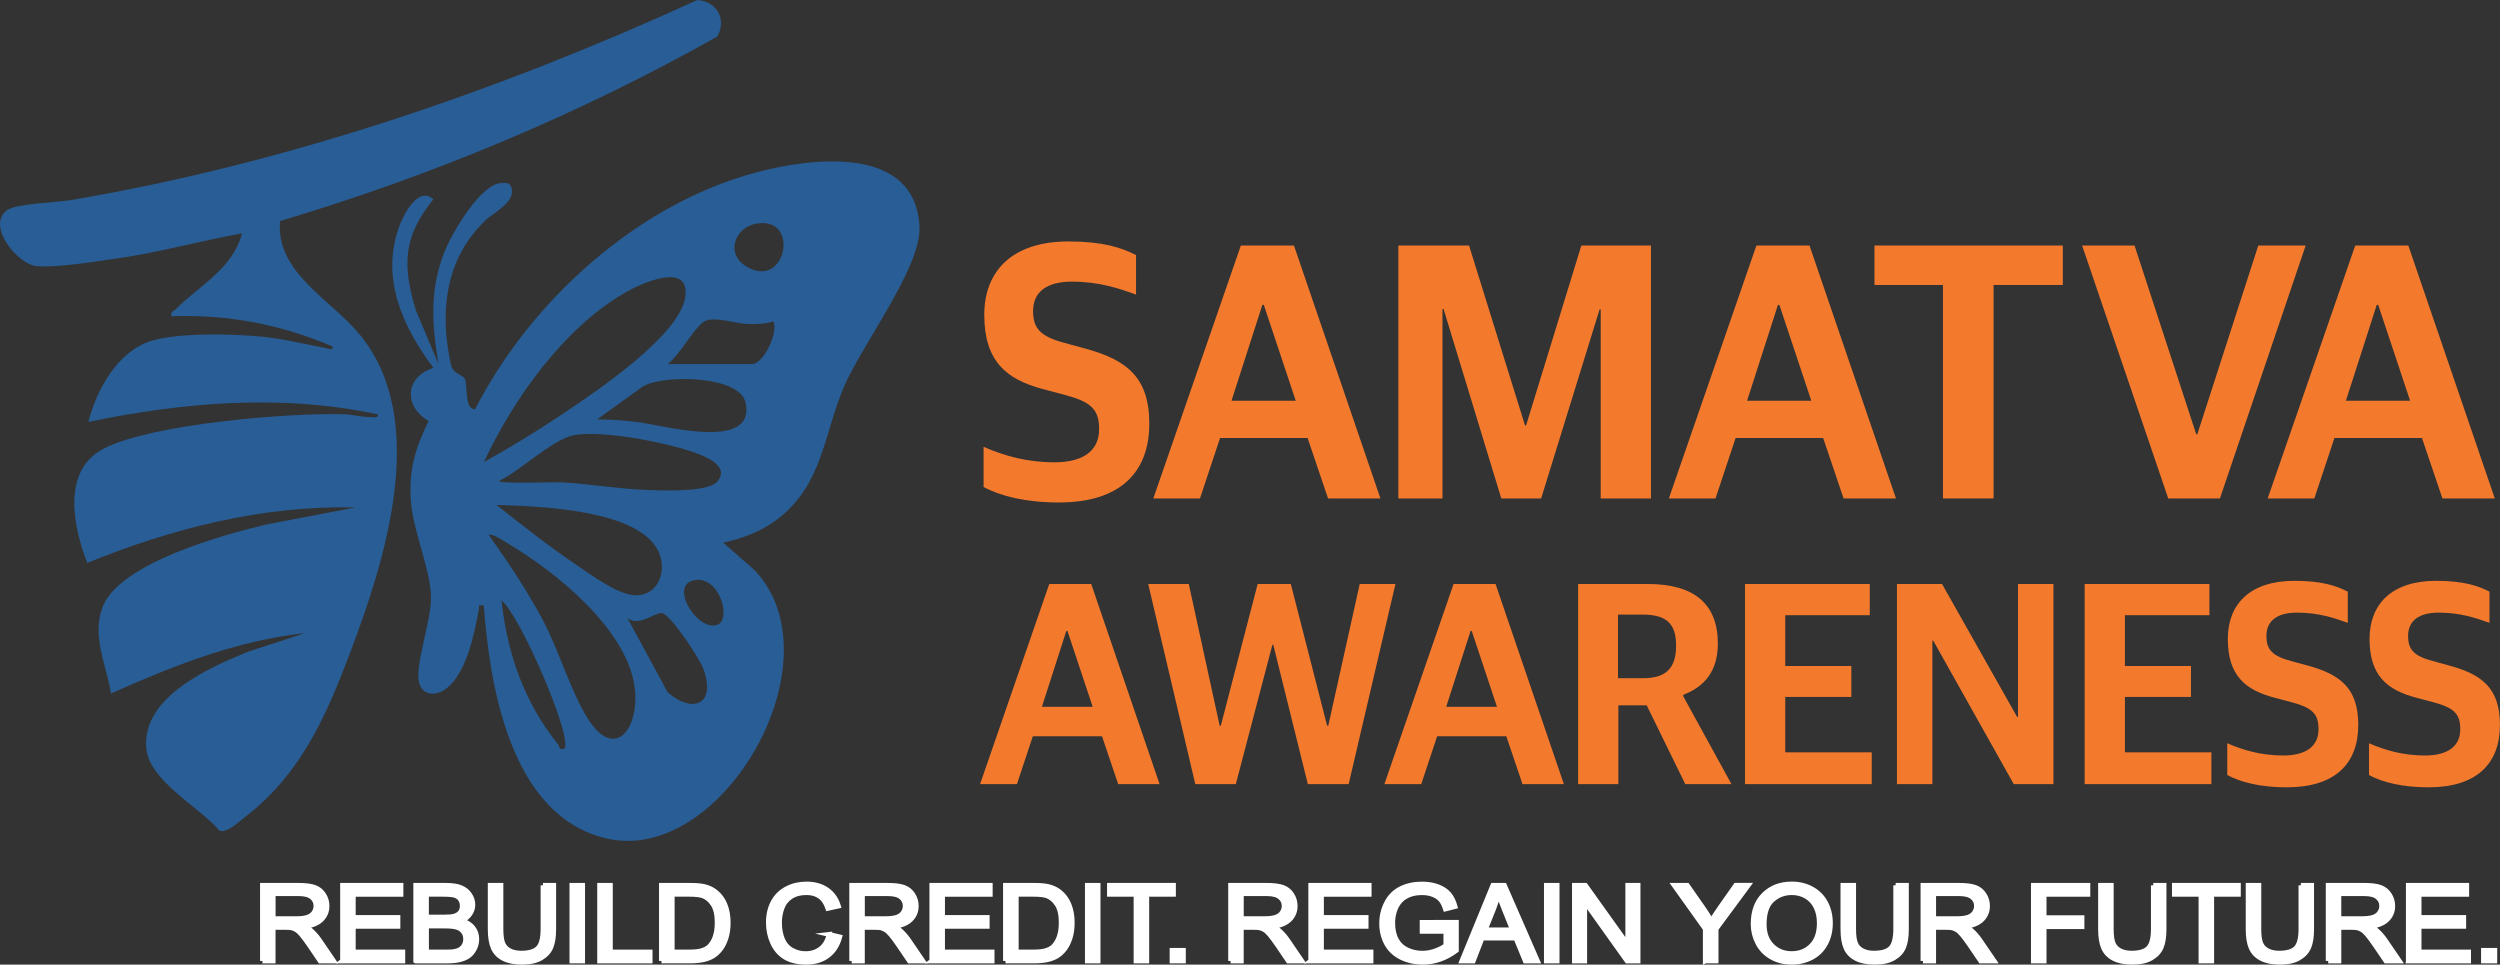 <?xml version="1.0" encoding="UTF-8"?>
<svg id="Layer_2" data-name="Layer 2" xmlns="http://www.w3.org/2000/svg" viewBox="0 0 772.73 298.16">
  <rect x="0" y="0" width="772.73" height="298.16" fill="#333333" stroke="none"/>
  <defs>
    <style>
      .cls-1 {
        fill: #fff;
        stroke: #fff;
        stroke-miterlimit: 10;
        stroke-width: 1.5px;
      }

      .cls-2 {
        fill: #f37a2d;
      }

      .cls-3 {
        fill: #285d95;
      }
    </style>
  </defs>
  <g id="Layer_1-2" data-name="Layer 1">
    <g>
      <g>
        <path class="cls-1" d="M81.13,297.02v-23.36h11.06c2.22,0,3.91.21,5.07.63,1.16.42,2.08,1.16,2.77,2.22.69,1.06,1.04,2.24,1.04,3.52,0,1.66-.57,3.05-1.72,4.19-1.15,1.14-2.92,1.86-5.31,2.17.87.39,1.54.78,1.99,1.16.96.83,1.88,1.86,2.74,3.11l4.34,6.36h-4.15l-3.3-4.86c-.96-1.4-1.76-2.48-2.38-3.22-.62-.74-1.18-1.26-1.68-1.56-.49-.3-1-.5-1.51-.62-.37-.07-.99-.11-1.84-.11h-3.83v10.37h-3.3ZM84.43,283.96h7.1c1.51,0,2.69-.15,3.54-.44.85-.29,1.5-.76,1.94-1.4.44-.64.66-1.34.66-2.1,0-1.1-.43-2.01-1.28-2.73-.86-.71-2.21-1.07-4.06-1.07h-7.9v7.73Z"/>
        <path class="cls-1" d="M105.89,297.02v-23.36h18.04v2.76h-14.74v7.16h13.8v2.74h-13.8v7.95h15.31v2.76h-18.62Z"/>
        <path class="cls-1" d="M128.51,297.02v-23.36h9.36c1.91,0,3.43.24,4.59.71s2.05,1.2,2.71,2.18c.65.98.98,2.01.98,3.08,0,1-.29,1.94-.87,2.82-.58.88-1.45,1.59-2.62,2.14,1.51.41,2.67,1.12,3.48,2.12.81,1,1.22,2.18,1.22,3.54,0,1.09-.25,2.11-.74,3.05-.49.94-1.1,1.67-1.83,2.18-.73.51-1.64.9-2.73,1.16-1.09.26-2.44.39-4.02.39h-9.51ZM131.81,283.47h5.39c1.46,0,2.51-.09,3.15-.27.84-.23,1.47-.62,1.9-1.16.43-.54.64-1.22.64-2.04,0-.78-.2-1.46-.6-2.05-.4-.59-.96-.99-1.7-1.21-.74-.22-2-.33-3.79-.33h-4.99v7.06ZM131.81,294.26h6.21c1.07,0,1.81-.04,2.25-.11.76-.13,1.4-.34,1.91-.64.51-.3.93-.73,1.26-1.3.33-.57.49-1.22.49-1.97,0-.87-.24-1.63-.71-2.27s-1.14-1.09-1.98-1.36c-.84-.26-2.06-.39-3.65-.39h-5.77v8.03Z"/>
        <path class="cls-1" d="M167.84,273.65h3.3v13.5c0,2.35-.28,4.21-.85,5.59-.57,1.38-1.59,2.5-3.07,3.37-1.48.87-3.42,1.3-5.83,1.3s-4.25-.38-5.73-1.13c-1.49-.75-2.55-1.85-3.18-3.27-.64-1.43-.95-3.38-.95-5.86v-13.5h3.3v13.48c0,2.03.2,3.52.6,4.49.4.96,1.09,1.7,2.08,2.22.98.52,2.18.78,3.6.78,2.43,0,4.16-.51,5.19-1.55,1.03-1.03,1.55-3.01,1.55-5.94v-13.48Z"/>
        <path class="cls-1" d="M176.78,297.02v-23.36h3.3v23.36h-3.3Z"/>
        <path class="cls-1" d="M185.35,297.02v-23.36h3.3v20.61h12.29v2.76h-15.59Z"/>
        <path class="cls-1" d="M204.45,297.02v-23.36h8.59c1.94,0,3.42.11,4.44.33,1.43.31,2.65.87,3.66,1.67,1.32,1.04,2.3,2.37,2.95,3.99.65,1.62.98,3.47.98,5.55,0,1.77-.22,3.35-.66,4.72s-1.01,2.5-1.7,3.4c-.69.9-1.45,1.6-2.27,2.12-.82.52-1.81.91-2.98,1.17-1.16.27-2.5.4-4.01.4h-9ZM207.75,294.26h5.33c1.64,0,2.94-.14,3.87-.43.94-.29,1.68-.69,2.24-1.21.78-.73,1.39-1.72,1.83-2.96s.66-2.74.66-4.5c0-2.44-.43-4.32-1.28-5.63-.86-1.31-1.9-2.19-3.12-2.64-.88-.32-2.31-.48-4.27-.48h-5.24v17.85Z"/>
        <path class="cls-1" d="M256.26,288.82l3.3.78c-.69,2.54-1.94,4.48-3.73,5.81-1.8,1.33-4,2-6.59,2s-4.87-.51-6.56-1.54c-1.68-1.03-2.97-2.51-3.85-4.45s-1.32-4.03-1.32-6.26c0-2.43.5-4.56,1.49-6.37s2.41-3.19,4.24-4.13c1.83-.94,3.85-1.41,6.05-1.41,2.5,0,4.59.6,6.3,1.78,1.7,1.19,2.89,2.86,3.56,5.02l-3.25.72c-.58-1.7-1.42-2.94-2.52-3.71-1.1-.78-2.48-1.16-4.15-1.16-1.92,0-3.52.43-4.81,1.29s-2.19,2.02-2.71,3.47c-.52,1.45-.78,2.95-.78,4.49,0,1.99.31,3.72.93,5.2.62,1.48,1.58,2.59,2.88,3.32,1.3.73,2.72,1.1,4.24,1.1,1.85,0,3.41-.5,4.7-1.5,1.28-1,2.15-2.48,2.6-4.45Z"/>
        <path class="cls-1" d="M263.26,297.02v-23.36h11.06c2.22,0,3.91.21,5.07.63,1.16.42,2.08,1.16,2.77,2.22.69,1.06,1.04,2.24,1.04,3.52,0,1.66-.57,3.05-1.72,4.19-1.15,1.14-2.92,1.86-5.31,2.17.87.39,1.54.78,1.99,1.16.96.83,1.88,1.86,2.74,3.11l4.34,6.36h-4.15l-3.3-4.86c-.96-1.4-1.76-2.48-2.38-3.22-.62-.74-1.18-1.26-1.68-1.56-.49-.3-1-.5-1.51-.62-.37-.07-.99-.11-1.84-.11h-3.83v10.37h-3.3ZM266.56,283.96h7.1c1.51,0,2.69-.15,3.54-.44.85-.29,1.5-.76,1.94-1.4.44-.64.66-1.34.66-2.1,0-1.1-.43-2.01-1.28-2.73-.86-.71-2.21-1.07-4.06-1.07h-7.9v7.73Z"/>
        <path class="cls-1" d="M288.03,297.02v-23.36h18.04v2.76h-14.74v7.16h13.8v2.74h-13.8v7.95h15.31v2.76h-18.62Z"/>
        <path class="cls-1" d="M310.79,297.02v-23.36h8.59c1.94,0,3.42.11,4.44.33,1.43.31,2.65.87,3.66,1.67,1.32,1.04,2.3,2.37,2.95,3.99.65,1.62.98,3.47.98,5.55,0,1.77-.22,3.35-.66,4.72s-1.01,2.5-1.7,3.4c-.69.9-1.45,1.6-2.27,2.12-.82.52-1.81.91-2.98,1.17-1.16.27-2.5.4-4.01.4h-9ZM314.09,294.26h5.33c1.64,0,2.94-.14,3.87-.43.94-.29,1.68-.69,2.24-1.21.78-.73,1.39-1.72,1.83-2.96s.66-2.74.66-4.5c0-2.44-.43-4.32-1.28-5.63-.86-1.31-1.9-2.19-3.12-2.64-.88-.32-2.31-.48-4.27-.48h-5.24v17.85Z"/>
        <path class="cls-1" d="M336.1,297.02v-23.36h3.3v23.36h-3.3Z"/>
        <path class="cls-1" d="M351.15,297.02v-20.61h-8.22v-2.76h19.77v2.76h-8.25v20.61h-3.3Z"/>
        <path class="cls-1" d="M362.28,297.02v-3.27h3.49v3.27h-3.49Z"/>
        <path class="cls-1" d="M380.38,297.02v-23.36h11.06c2.22,0,3.91.21,5.07.63,1.16.42,2.08,1.16,2.77,2.22.69,1.06,1.04,2.24,1.04,3.52,0,1.66-.57,3.05-1.72,4.19-1.15,1.14-2.92,1.86-5.31,2.17.87.39,1.54.78,1.99,1.16.96.83,1.88,1.86,2.74,3.11l4.34,6.36h-4.15l-3.3-4.86c-.96-1.4-1.76-2.48-2.38-3.22-.62-.74-1.18-1.26-1.68-1.56-.49-.3-1-.5-1.51-.62-.37-.07-.99-.11-1.84-.11h-3.83v10.37h-3.3ZM383.69,283.96h7.1c1.51,0,2.69-.15,3.54-.44.85-.29,1.5-.76,1.94-1.4.44-.64.66-1.34.66-2.1,0-1.1-.43-2.01-1.29-2.73-.86-.71-2.21-1.07-4.06-1.07h-7.9v7.73Z"/>
        <path class="cls-1" d="M405.15,297.02v-23.36h18.04v2.76h-14.74v7.16h13.8v2.74h-13.8v7.95h15.31v2.76h-18.62Z"/>
        <path class="cls-1" d="M439.58,287.85v-2.74l10.57-.02v8.67c-1.62,1.21-3.3,2.12-5.02,2.73-1.72.61-3.49.92-5.31.92-2.45,0-4.68-.49-6.68-1.47s-3.51-2.4-4.54-4.26c-1.02-1.86-1.53-3.94-1.53-6.23s.51-4.4,1.52-6.37c1.02-1.97,2.48-3.43,4.38-4.39,1.91-.96,4.1-1.43,6.58-1.43,1.8,0,3.43.27,4.89.82,1.46.55,2.6,1.31,3.43,2.29.83.98,1.46,2.25,1.89,3.82l-2.98.76c-.37-1.19-.84-2.12-1.4-2.8-.56-.68-1.35-1.22-2.38-1.63-1.03-.41-2.18-.61-3.44-.61-1.51,0-2.81.22-3.91.65-1.1.43-1.99,1-2.66,1.7s-1.2,1.47-1.57,2.31c-.64,1.45-.95,3.01-.95,4.7,0,2.08.38,3.82,1.15,5.23.77,1.4,1.88,2.44,3.34,3.12,1.46.68,3.02,1.02,4.66,1.02,1.43,0,2.83-.26,4.19-.77,1.36-.51,2.39-1.06,3.1-1.65v-4.35h-7.33Z"/>
        <path class="cls-1" d="M451.86,297.02l9.58-23.36h3.56l10.21,23.36h-3.76l-2.91-7.08h-10.43l-2.74,7.08h-3.5ZM459.05,287.42h8.46l-2.6-6.47c-.79-1.97-1.38-3.58-1.77-4.84-.32,1.5-.77,2.99-1.34,4.46l-2.74,6.85Z"/>
        <path class="cls-1" d="M477.98,297.02v-23.36h3.3v23.36h-3.3Z"/>
        <path class="cls-1" d="M486.65,297.02v-23.36h3.39l13.1,18.34v-18.34h3.16v23.36h-3.39l-13.1-18.36v18.36h-3.16Z"/>
        <path class="cls-1" d="M527.1,297.02v-9.9l-9.61-13.47h4.02l4.92,7.04c.91,1.32,1.75,2.64,2.54,3.95.75-1.22,1.66-2.6,2.72-4.13l4.83-6.87h3.85l-9.95,13.47v9.9h-3.3Z"/>
        <path class="cls-1" d="M541.89,285.64c0-3.88,1.11-6.91,3.34-9.11,2.22-2.19,5.09-3.29,8.61-3.29,2.3,0,4.38.52,6.23,1.55,1.85,1.03,3.26,2.47,4.23,4.31.97,1.84,1.46,3.93,1.46,6.27s-.51,4.49-1.53,6.36c-1.02,1.87-2.47,3.29-4.34,4.25s-3.89,1.44-6.06,1.44c-2.35,0-4.45-.53-6.3-1.59-1.85-1.06-3.25-2.51-4.2-4.35-.95-1.84-1.43-3.78-1.43-5.83ZM545.29,285.68c0,2.82.81,5.03,2.43,6.65,1.62,1.62,3.64,2.43,6.08,2.43s4.53-.82,6.13-2.45c1.61-1.64,2.41-3.96,2.41-6.96,0-1.9-.34-3.56-1.03-4.98-.69-1.42-1.69-2.52-3.01-3.3-1.32-.78-2.81-1.17-4.45-1.17-2.34,0-4.35.75-6.03,2.26-1.68,1.5-2.53,4.01-2.53,7.53Z"/>
        <path class="cls-1" d="M585.95,273.65h3.3v13.5c0,2.35-.28,4.21-.85,5.59-.57,1.38-1.59,2.5-3.07,3.37-1.48.87-3.42,1.3-5.83,1.3s-4.25-.38-5.73-1.13c-1.49-.75-2.55-1.85-3.18-3.27-.64-1.43-.95-3.38-.95-5.86v-13.5h3.3v13.48c0,2.03.2,3.52.6,4.49.4.96,1.09,1.7,2.08,2.22.98.52,2.18.78,3.6.78,2.43,0,4.16-.51,5.19-1.55,1.03-1.03,1.55-3.01,1.55-5.94v-13.48Z"/>
        <path class="cls-1" d="M594.38,297.02v-23.36h11.06c2.22,0,3.91.21,5.07.63,1.16.42,2.08,1.16,2.77,2.22.69,1.06,1.04,2.24,1.04,3.52,0,1.66-.57,3.05-1.72,4.19-1.15,1.14-2.92,1.86-5.31,2.17.87.39,1.54.78,1.99,1.16.96.83,1.88,1.86,2.74,3.11l4.34,6.36h-4.15l-3.3-4.86c-.96-1.4-1.76-2.48-2.38-3.22-.62-.74-1.18-1.26-1.68-1.56-.49-.3-1-.5-1.51-.62-.37-.07-.99-.11-1.84-.11h-3.83v10.37h-3.3ZM597.68,283.96h7.1c1.51,0,2.69-.15,3.54-.44.85-.29,1.5-.76,1.94-1.4.44-.64.66-1.34.66-2.1,0-1.1-.43-2.01-1.29-2.73-.86-.71-2.21-1.07-4.06-1.07h-7.9v7.73Z"/>
        <path class="cls-1" d="M628.51,297.02v-23.36h16.83v2.76h-13.53v7.24h11.71v2.76h-11.71v10.61h-3.3Z"/>
        <path class="cls-1" d="M665.58,273.65h3.3v13.5c0,2.35-.28,4.21-.85,5.59-.57,1.38-1.59,2.5-3.07,3.37-1.48.87-3.42,1.3-5.83,1.3s-4.25-.38-5.73-1.13c-1.49-.75-2.55-1.85-3.18-3.27-.64-1.43-.95-3.38-.95-5.86v-13.5h3.3v13.48c0,2.03.2,3.52.6,4.49.4.96,1.09,1.7,2.08,2.22.98.52,2.18.78,3.6.78,2.43,0,4.16-.51,5.19-1.55,1.03-1.03,1.55-3.01,1.55-5.94v-13.48Z"/>
        <path class="cls-1" d="M680.31,297.02v-20.61h-8.22v-2.76h19.77v2.76h-8.25v20.61h-3.3Z"/>
        <path class="cls-1" d="M711.2,273.65h3.3v13.5c0,2.35-.28,4.21-.85,5.59-.57,1.38-1.59,2.5-3.07,3.37-1.48.87-3.42,1.3-5.83,1.3s-4.25-.38-5.73-1.13-2.55-1.85-3.18-3.27c-.64-1.43-.95-3.38-.95-5.86v-13.5h3.3v13.48c0,2.03.2,3.52.6,4.49.4.96,1.09,1.7,2.08,2.22.98.52,2.18.78,3.6.78,2.43,0,4.16-.51,5.19-1.55,1.03-1.03,1.55-3.01,1.55-5.94v-13.48Z"/>
        <path class="cls-1" d="M719.63,297.02v-23.36h11.06c2.22,0,3.91.21,5.07.63,1.16.42,2.08,1.16,2.77,2.22.69,1.06,1.04,2.24,1.04,3.52,0,1.66-.57,3.05-1.72,4.19-1.15,1.14-2.92,1.86-5.31,2.17.87.39,1.54.78,1.99,1.16.96.83,1.88,1.86,2.74,3.11l4.34,6.36h-4.15l-3.3-4.86c-.96-1.4-1.76-2.48-2.38-3.22-.62-.74-1.18-1.26-1.67-1.56-.49-.3-1-.5-1.51-.62-.37-.07-.99-.11-1.84-.11h-3.83v10.37h-3.3ZM722.93,283.96h7.1c1.51,0,2.69-.15,3.54-.44.85-.29,1.5-.76,1.94-1.4.44-.64.66-1.34.66-2.1,0-1.1-.43-2.01-1.29-2.73-.86-.71-2.21-1.07-4.06-1.07h-7.9v7.73Z"/>
        <path class="cls-1" d="M744.4,297.02v-23.36h18.04v2.76h-14.73v7.16h13.8v2.74h-13.8v7.95h15.31v2.76h-18.62Z"/>
        <path class="cls-1" d="M767.63,297.02v-3.27h3.49v3.27h-3.49Z"/>
      </g>
      <g>
        <path class="cls-2" d="M304.02,150.53v-12.42c6.21,2.73,13.42,4.79,21.85,4.79,9.65,0,13.86-4.1,13.86-10.26s-2.55-8.43-10.65-10.6l-6.88-1.82c-10.98-2.96-17.97-8.43-17.97-22.91,0-13.45,8.54-22.68,26.06-22.68,10.65,0,16.41,1.94,20.85,4.22v12.19c-5.1-1.82-11.31-3.99-19.85-3.99-7.76,0-11.98,3.19-11.98,9.12,0,5.47,2.44,7.86,9.65,9.8l6.65,1.82c12.42,3.42,19.63,8.66,19.63,23.13,0,15.27-9.2,24.39-27.95,24.39-10.2,0-17.97-1.94-23.29-4.79Z"/>
        <path class="cls-2" d="M383.54,75.89h16.41l26.73,78.18h-16.19l-6.32-18.69h-27.06l-6.21,18.69h-14.42l27.06-78.18ZM380.65,123.86h19.85l-9.87-29.63h-.44l-9.54,29.63Z"/>
        <path class="cls-2" d="M432.22,75.89h21.85l17.3,55.61h.33l17.08-55.61h21.51v78.18h-15.53v-58.46h-.33l-18.08,58.46h-12.31l-17.85-58.57h-.33v58.57h-13.64v-78.18Z"/>
        <path class="cls-2" d="M542.89,75.89h16.41l26.73,78.18h-16.19l-6.32-18.69h-27.06l-6.21,18.69h-14.42l27.06-78.18ZM540.01,123.86h19.85l-9.87-29.63h-.44l-9.54,29.63Z"/>
        <path class="cls-2" d="M600.56,88.08h-21.18v-12.19h58.22v12.19h-21.4v65.98h-15.64v-65.98Z"/>
        <path class="cls-2" d="M643.58,75.89h16.19l19.07,58.35h.33l18.85-58.35h14.64l-26.5,78.18h-15.97l-26.62-78.18Z"/>
        <path class="cls-2" d="M727.98,75.89h16.41l26.73,78.18h-16.19l-6.32-18.69h-27.06l-6.21,18.69h-14.42l27.06-78.18ZM725.1,123.86h19.85l-9.87-29.63h-.44l-9.54,29.63Z"/>
      </g>
      <g>
        <path class="cls-2" d="M324.32,180.51h12.97l21.12,61.85h-12.79l-5-14.79h-21.38l-4.91,14.79h-11.39l21.38-61.85ZM322.05,218.46h15.69l-7.8-23.44h-.35l-7.54,23.44Z"/>
        <path class="cls-2" d="M354.91,180.51h12.53l9.55,43.81h.35l11.39-43.81h10.25l11.22,43.81h.35l9.73-43.81h11.04l-14.46,61.85h-12.62l-10.69-43.09h-.26l-11.31,43.09h-12.53l-14.55-61.85Z"/>
        <path class="cls-2" d="M449.29,180.51h12.97l21.12,61.85h-12.79l-5-14.79h-21.38l-4.91,14.79h-11.39l21.38-61.85ZM447.01,218.46h15.69l-7.8-23.44h-.35l-7.54,23.44Z"/>
        <path class="cls-2" d="M487.76,180.51h21.56c14.2,0,21.65,6.04,21.65,18.39,0,8.56-4.12,13.34-10.69,15.87v.45l14.9,27.14h-14.28l-11.92-24.34h-8.76v24.34h-12.44v-61.85ZM507.82,209.63c7.36,0,10.25-3.34,10.25-10.1s-2.98-9.56-10.34-9.56h-7.62v19.65h7.71Z"/>
        <path class="cls-2" d="M539.37,180.51h38.56v9.65h-26.12v15.69h20.42v9.56h-20.42v17.13h26.73v9.83h-39.17v-61.85Z"/>
        <path class="cls-2" d="M586.34,180.51h13.93l23.22,41.11h.26v-41.11h10.95v61.85h-12.27l-24.89-44.36h-.26v44.36h-10.95v-61.85Z"/>
        <path class="cls-2" d="M644.35,180.51h38.56v9.65h-26.12v15.69h20.42v9.56h-20.42v17.13h26.73v9.83h-39.17v-61.85Z"/>
        <path class="cls-2" d="M688.43,239.56v-9.83c4.91,2.16,10.6,3.79,17.26,3.79,7.62,0,10.95-3.25,10.95-8.11s-2.02-6.67-8.41-8.38l-5.43-1.44c-8.68-2.34-14.2-6.67-14.2-18.12,0-10.64,6.75-17.94,20.6-17.94,8.41,0,12.97,1.53,16.48,3.34v9.65c-4.03-1.44-8.94-3.16-15.69-3.16-6.13,0-9.46,2.52-9.46,7.21,0,4.33,1.93,6.22,7.62,7.75l5.26,1.44c9.82,2.7,15.51,6.85,15.51,18.3,0,12.08-7.27,19.29-22.08,19.29-8.06,0-14.2-1.53-18.4-3.79Z"/>
        <path class="cls-2" d="M732.24,239.56v-9.83c4.91,2.16,10.6,3.79,17.26,3.79,7.62,0,10.95-3.25,10.95-8.11s-2.02-6.67-8.41-8.38l-5.43-1.44c-8.68-2.34-14.2-6.67-14.2-18.12,0-10.64,6.75-17.94,20.59-17.94,8.41,0,12.97,1.53,16.48,3.34v9.65c-4.03-1.44-8.94-3.16-15.69-3.16-6.14,0-9.47,2.52-9.47,7.21,0,4.33,1.93,6.22,7.62,7.75l5.26,1.44c9.82,2.7,15.51,6.85,15.51,18.3,0,12.08-7.27,19.29-22.08,19.29-8.06,0-14.2-1.53-18.4-3.79Z"/>
      </g>
      <g>
        <path class="cls-3" d="M221.73,11.29c-42.64,23.99-88.2,43.03-135.17,57.03-1.36,16.07,15.85,24.24,24.82,35.3,21.51,26.53,7.62,69.72-3.29,98.48-7.49,19.74-15.35,37.47-32.59,50.63-1.8,1.38-5.56,4.96-7.69,4-6.16-7.35-21.88-15.37-22.63-25.69-1.13-15.78,19.73-24.82,31.75-29.7l17.32-5.63c-21.1,2.26-40.81,10.12-59.95,18.64-1.43-8.93-6.11-17.97-2.49-26.96,5.4-13.43,37.64-22.28,50.91-25.35l27.11-5.19c-28.6-.69-56.62,6.47-82.85,17.14-4.38-11.13-7.98-28.56,5.07-35.33,14.68-7.61,57.31-11.15,74.32-10.61,2.67.08,4.95.82,7.73.84.9,0,2.94.51,2.74-.79-29.58-6.4-60.16-3.79-89.53,2.32,2.52-9.94,9.1-21.97,19.61-25.11,8.51-2.54,25.33-2.13,34.4-1.21,6.46.65,12.78,2.27,19.14,3.44.81.15,2.55,1.02,2.37-.43-15.78-6.77-32.57-10.05-49.82-9.34-.4-1.53.64-1.5,1.31-2.18,7.24-7.36,17.58-12.37,20.49-23.45-12.67,2.25-25.13,5.77-37.89,7.63-6.43.94-19.65,3.08-25.57,2.49-6.23-.62-15.88-12.98-8.9-17.46,2.83-1.82,15.28-2.25,19.6-2.98C88.64,50.55,154.36,28,215.54,0c6.04.45,9.14,5.93,6.19,11.29Z"/>
        <path class="cls-3" d="M223.52,167.72l9.74,8.53c26.31,27.77-9.87,91.16-45.72,82.93-29.62-6.8-36.16-46.82-38-72.04-2.01-.17-1.3-.13-1.53,1.16-1.31,7.3-3.71,19.22-9.64,24.2-3.21,2.7-7.88,2.91-8.91-1.84-1.15-5.34,3.92-18.98,3.76-26.2-.19-8.55-5.33-19.75-6.15-28.9-.89-9.96,1.16-16.68,5.42-25.44-7.84-4.49-7.3-13.65,1.48-16.42-9.5-12.66-16.27-27.54-10.71-43.34,1.3-3.7,5.96-13.15,10.7-8.74-9.39,11.49-9.6,20.42-5.44,34.21l7.01,16.69c-2.05-12.38-2.81-23.08,1.97-34.95,2.23-5.55,10.83-20.34,17.19-20.98,1.35-.14,2.77-.24,3.35,1.26,1.56,4.63-5.44,7.76-8.11,10.36-9.69,9.44-12.94,21.23-12.04,34.59.14,2.13,1.05,9.02,1.74,10.7.88,2.13,3.45,2.31,4.1,3.68.86,1.8-.29,9.34,3.1,9.34,17.16-33.48,50.12-63.46,87.01-73.26,17.09-4.54,49.34-8.6,50.37,17.03.5,12.42-18.06,36.67-23.44,49.48-6.19,14.73-6.54,29.89-20.17,40.49-4.99,3.88-10.88,6.15-17.06,7.46ZM233.43,69.19c-6.21,1.27-9.12,8.96-3.16,12.9,12.71,8.41,17.46-15.83,3.16-12.9ZM149.55,142.84c8.47-4.7,16.8-9.82,24.84-15.22,9.77-6.56,35.68-23.92,37.41-35.74,1.65-11.27-13.65-4.29-18.59-1.43-19.01,10.97-34.51,32.87-43.66,52.39ZM206.39,112.54h26.08c3.55,0,8.13-9.77,6.61-13.21-2.71.83-5.38.92-8.21.8-3.73-.15-10.89-2.73-13.65-.47-3.38,2.77-7.02,9.82-10.84,12.88ZM184.59,129.62c4.22.03,8.57.35,12.74.88,7.87,1.01,36.15,9.03,33.17-5.91-1.71-8.6-25.31-8.86-31.67-5.22l-14.25,10.25ZM221.72,148.84c3.06-3.66-.74-6.2-3.9-7.7-8.17-3.86-32.55-8.64-41.05-6.48-6.45,1.64-16.18,10.99-22.57,14.01.03.95,17.11.3,19.08.4,8.76.44,17.68,2.03,26.44,2.36,4.62.17,19.12.84,21.99-2.59ZM153.44,156.06c8.01,6.31,16.2,12.8,24.67,18.5,4.72,3.18,13.61,9.95,19.22,9.43,6.71-.62,8.81-8.24,6.1-13.73-6.41-12.99-37.43-13.76-50-14.2ZM151.1,165.39c5.91,8.31,11.66,16.88,16.49,25.89,5.1,9.51,8.86,22.6,14.16,30.94,8.25,12.99,15.74,3.12,14.51-9.04-1.85-18.2-24.21-36.25-38.99-45.02-1.01-.6-5.26-3.5-6.16-2.78ZM213.94,179.51c-6.91,2.12,2.03,16.16,8.02,13.49,4.29-2.15-.02-15.94-8.02-13.49ZM174.46,231.43c2.67-3.53-13.87-41.57-19.45-45.85,1.77,16.3,7.04,31.63,17.43,44.39.66.81.02,1.94,2.02,1.45ZM193.94,191.02l12.42,22.96c7.93,6.81,15,3.7,11.08-7.17-1.11-3.08-10.32-17.28-12.97-17.32-2.46-.04-6.96,4.36-10.52,1.54Z"/>
      </g>
    </g>
  </g>
</svg>